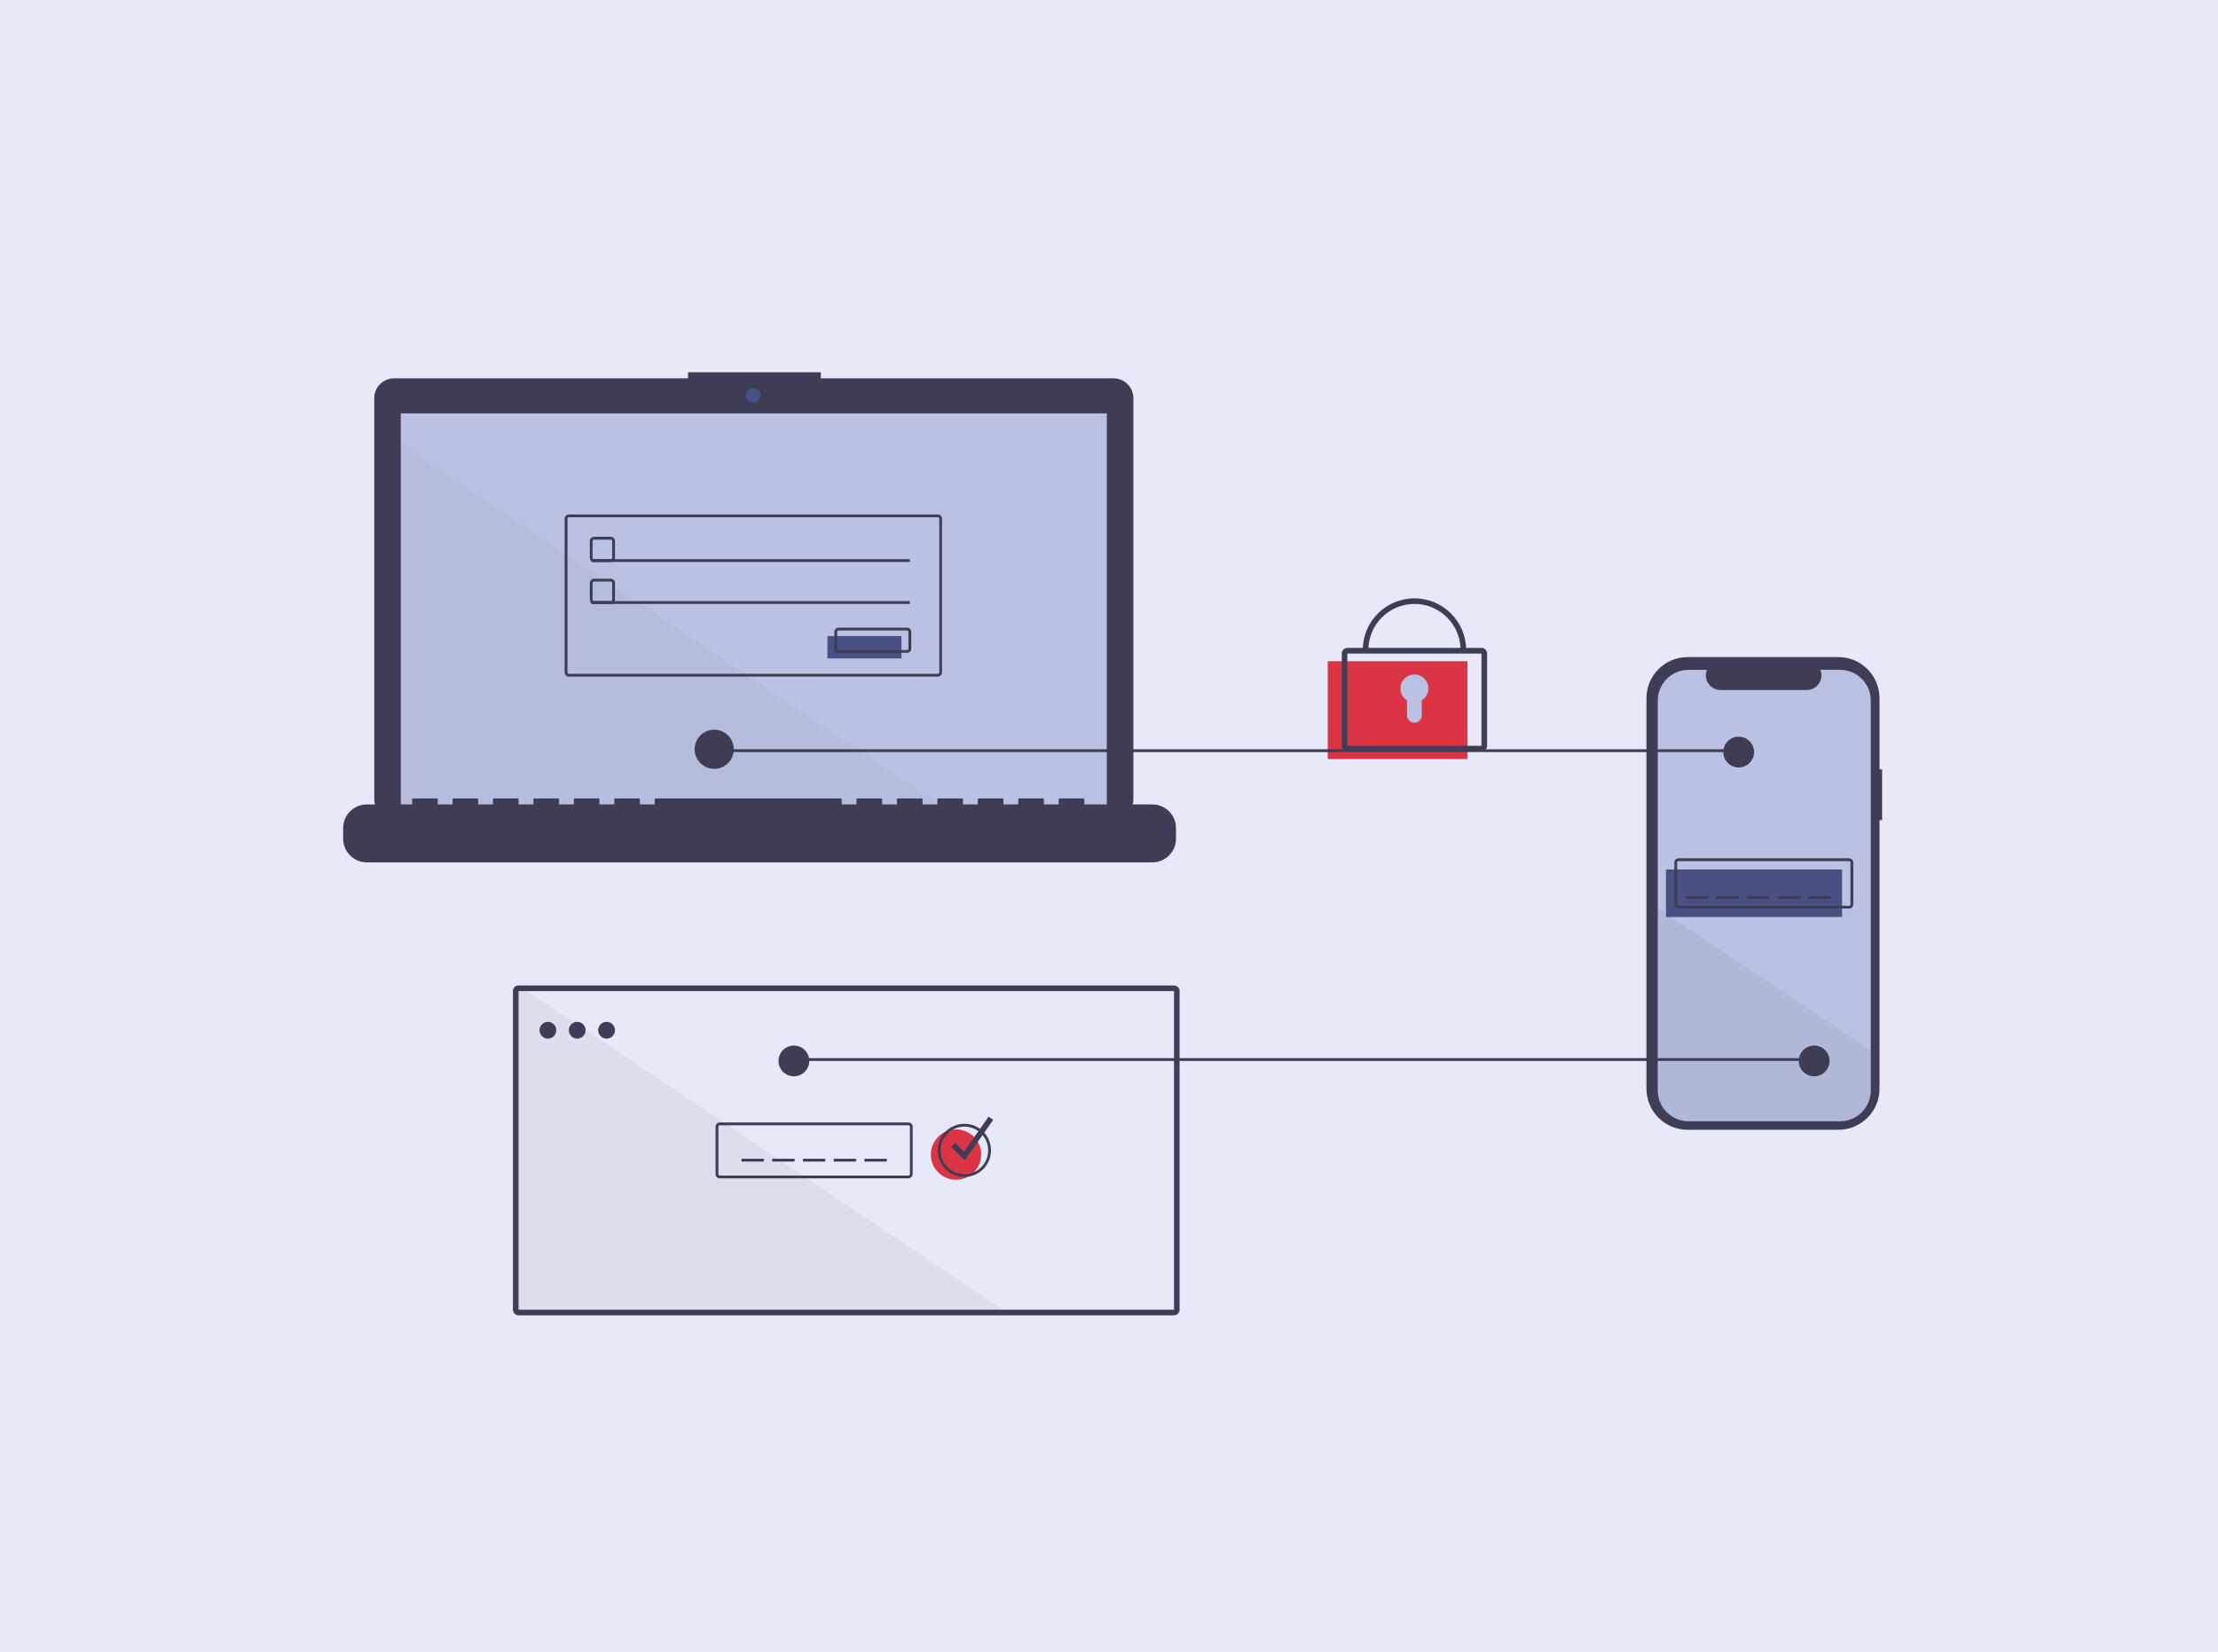 <?xml version="1.0" encoding="UTF-8"?>
<svg id="Layer_1" data-name="Layer 1" xmlns="http://www.w3.org/2000/svg" viewBox="0 0 333 248">
  <defs>
    <style>
      .cls-1 {
        opacity: .03;
      }

      .cls-1, .cls-2 {
        isolation: isolate;
      }

      .cls-1, .cls-2, .cls-3, .cls-4, .cls-5, .cls-6, .cls-7 {
        stroke-width: 0px;
      }

      .cls-2 {
        opacity: .05;
      }

      .cls-3 {
        fill: #495182;
      }

      .cls-4 {
        fill: #3f3d56;
      }

      .cls-5 {
        fill: #db3545;
      }

      .cls-6 {
        fill: #bac1e2;
      }

      .cls-7 {
        fill: #e7e9f9;
      }
    </style>
  </defs>
  <rect class="cls-7" width="333" height="248"/>
  <g>
    <path class="cls-4" d="M282.57,115.51h-.39v-10.68c0-3.42-2.77-6.18-6.18-6.18h-22.63c-3.42,0-6.18,2.77-6.18,6.18h0v58.61c0,3.42,2.77,6.18,6.18,6.18h22.63c3.42,0,6.18-2.77,6.18-6.18h0v-40.32h.39v-7.6Z"/>
    <path class="cls-6" d="M280.87,105.19v58.53c0,2.55-2.07,4.62-4.62,4.62h-22.74c-2.55,0-4.62-2.07-4.62-4.62h0v-58.53c0-2.55,2.07-4.62,4.62-4.62h2.76c-.46,1.12.08,2.4,1.21,2.86.26.11.54.16.82.16h12.97c1.21,0,2.19-.98,2.19-2.19,0-.29-.06-.57-.16-.84h2.95c2.55,0,4.62,2.07,4.62,4.62Z"/>
    <rect class="cls-3" x="250.12" y="130.54" width="26.44" height="7.13"/>
    <path class="cls-4" d="M277.61,136.41h-25.6c-.35,0-.63-.28-.63-.63v-6.29c0-.35.28-.63.63-.63h25.6c.35,0,.63.28.63.63v6.29c0,.35-.28.63-.63.63ZM252.01,129.28c-.12,0-.21.09-.21.21v6.29c0,.12.09.21.21.21h25.6c.12,0,.21-.09.21-.21v-6.29c0-.12-.09-.21-.21-.21h-25.6Z"/>
    <rect class="cls-4" x="253.06" y="134.52" width="3.36" height=".42"/>
    <rect class="cls-4" x="257.68" y="134.52" width="3.36" height=".42"/>
    <rect class="cls-4" x="262.29" y="134.52" width="3.36" height=".42"/>
    <rect class="cls-4" x="266.91" y="134.52" width="3.36" height=".42"/>
    <rect class="cls-4" x="271.53" y="134.52" width="3.36" height=".42"/>
    <path class="cls-2" d="M280.87,157.76v5.95c0,2.55-2.07,4.62-4.62,4.62h-22.74c-2.55,0-4.62-2.07-4.62-4.62h0v-27.38l31.98,21.42Z"/>
    <path class="cls-2" d="M151.87,197.47h-73.6c-.23,0-.42-.19-.42-.42v-47.84c0-.23.19-.42.42-.42h.93l72.67,48.68Z"/>
    <rect class="cls-4" x="118.56" y="158.86" width="153.81" height=".42"/>
    <path class="cls-4" d="M167.19,56.8h-43.96v-.91h-19.93v.91h-44.14c-1.64,0-2.97,1.33-2.97,2.97h0v60.19c0,1.64,1.33,2.97,2.97,2.97h108.03c1.64,0,2.97-1.33,2.97-2.97v-60.19c0-1.64-1.33-2.97-2.97-2.97h0Z"/>
    <rect class="cls-6" x="60.17" y="62.06" width="106" height="59.8"/>
    <circle class="cls-3" cx="113.08" cy="59.34" r="1.09"/>
    <path class="cls-4" d="M91.7,84.37h-2.52c-.35,0-.63-.28-.63-.63v-2.52c0-.35.28-.63.63-.63h2.52c.35,0,.63.28.63.63v2.52c0,.35-.28.63-.63.63ZM89.18,81.02c-.12,0-.21.09-.21.21v2.52c0,.12.09.21.21.21h2.52c.12,0,.21-.09.21-.21v-2.52c0-.12-.09-.21-.21-.21h-2.52Z"/>
    <rect class="cls-4" x="88.76" y="83.95" width="47.84" height=".42"/>
    <rect class="cls-3" x="124.22" y="95.49" width="11.12" height="3.36"/>
    <path class="cls-4" d="M136.18,98.01h-10.28c-.35,0-.63-.28-.63-.63v-2.52c0-.35.28-.63.63-.63h10.28c.35,0,.63.28.63.63v2.52c0,.35-.28.63-.63.63ZM125.9,94.65c-.12,0-.21.09-.21.21v2.52c0,.12.09.21.21.21h10.28c.12,0,.21-.09.21-.21v-2.52c0-.12-.09-.21-.21-.21h-10.28Z"/>
    <rect class="cls-5" x="199.34" y="99.27" width="20.98" height="14.69"/>
    <path class="cls-4" d="M222.43,112.8h-20.14c-.46,0-.84-.38-.84-.84v-13.85c0-.46.38-.84.84-.84h20.14c.46,0,.84.38.84.84v13.85c0,.46-.38.84-.84.84ZM202.28,98.12v13.85h20.14v-13.85h-20.14Z"/>
    <path class="cls-4" d="M220.12,97.59h-.84c0-3.82-3.1-6.92-6.92-6.92s-6.92,3.1-6.92,6.92h-.84c0-4.29,3.48-7.76,7.76-7.76s7.76,3.48,7.76,7.76Z"/>
    <path class="cls-6" d="M214.45,103.36c0-1.16-.94-2.1-2.1-2.1-1.16,0-2.1.94-2.1,2.1,0,.72.37,1.4.99,1.78v2.25c0,.61.5,1.11,1.11,1.11h0c.61,0,1.11-.5,1.11-1.11h0v-2.25c.61-.38.99-1.05.99-1.78Z"/>
    <rect class="cls-4" x="111.32" y="173.97" width="3.36" height=".42"/>
    <rect class="cls-4" x="115.94" y="173.97" width="3.36" height=".42"/>
    <rect class="cls-4" x="120.55" y="173.97" width="3.36" height=".42"/>
    <rect class="cls-4" x="125.17" y="173.97" width="3.36" height=".42"/>
    <rect class="cls-4" x="129.78" y="173.97" width="3.36" height=".42"/>
    <path class="cls-4" d="M176.26,197.47h-98.41c-.46,0-.84-.38-.84-.84v-47.84c0-.46.38-.84.84-.84h98.41c.46,0,.84.38.84.84v47.84c0,.46-.38.84-.84.84ZM77.85,148.79v47.84h98.41v-47.84h-98.41Z"/>
    <circle class="cls-4" cx="82.26" cy="154.67" r="1.26"/>
    <circle class="cls-4" cx="86.66" cy="154.67" r="1.26"/>
    <circle class="cls-4" cx="91.07" cy="154.67" r="1.26"/>
    <path class="cls-4" d="M136.39,176.91h-28.33c-.35,0-.63-.28-.63-.63v-7.13c0-.35.28-.63.63-.63h28.33c.35,0,.63.28.63.63v7.13c0,.35-.28.63-.63.63ZM108.07,168.94c-.12,0-.21.09-.21.21v7.13c0,.12.09.21.21.21h28.33c.12,0,.21-.09.21-.21v-7.13c0-.12-.09-.21-.21-.21h-28.33Z"/>
    <circle class="cls-5" cx="143.53" cy="173.34" r="3.78"/>
    <path class="cls-4" d="M144.79,176.7c-2.2,0-3.99-1.78-3.99-3.99s1.78-3.99,3.99-3.99,3.99,1.78,3.99,3.99h0c0,2.2-1.79,3.98-3.99,3.99ZM144.79,169.14c-1.97,0-3.57,1.6-3.57,3.57s1.6,3.57,3.57,3.57,3.57-1.6,3.57-3.57c0-1.97-1.6-3.56-3.57-3.57Z"/>
    <polygon class="cls-4" points="144.84 174.2 142.81 172.17 143.41 171.58 144.73 172.9 148.43 167.64 149.12 168.13 144.84 174.2"/>
    <polygon class="cls-1" points="142.67 121.85 60.17 121.85 60.17 66.59 142.67 121.85"/>
    <path class="cls-4" d="M173.14,120.77h-10.35v-.75c0-.08-.07-.15-.15-.15h-3.55c-.08,0-.15.07-.15.15h0v.75h-2.22v-.75c0-.08-.07-.15-.15-.15h-3.55c-.08,0-.15.07-.15.15h0v.75h-2.22v-.75c0-.08-.07-.15-.15-.15h-3.55c-.08,0-.15.07-.15.15h0v.75h-2.22v-.75c0-.08-.07-.15-.15-.15h-3.55c-.08,0-.15.07-.15.15h0v.75h-2.22v-.75c0-.08-.07-.15-.15-.15h-3.55c-.08,0-.15.07-.15.15h0v.75h-2.22v-.75c0-.08-.07-.15-.15-.15h-3.55c-.08,0-.15.07-.15.15h0v.75h-2.22v-.75c0-.08-.07-.15-.15-.15h-27.78c-.08,0-.15.07-.15.15h0v.75h-2.22v-.75c0-.08-.07-.15-.15-.15h-3.55c-.08,0-.15.07-.15.15h0v.75h-2.22v-.75c0-.08-.07-.15-.15-.15h-3.55c-.08,0-.15.07-.15.15h0v.75h-2.22v-.75c0-.08-.07-.15-.15-.15h-3.55c-.08,0-.15.07-.15.15h0v.75h-2.22v-.75c0-.08-.07-.15-.15-.15h-3.55c-.08,0-.15.07-.15.15h0v.75h-2.22v-.75c0-.08-.07-.15-.15-.15h-3.55c-.08,0-.15.07-.15.15h0v.75h-2.22v-.75c0-.08-.07-.15-.15-.15h-3.55c-.08,0-.15.07-.15.15h0v.75h-6.8c-1.96,0-3.55,1.59-3.55,3.55v1.6c0,1.96,1.59,3.55,3.55,3.55h117.94c1.96,0,3.55-1.59,3.55-3.55v-1.6c0-1.96-1.59-3.55-3.55-3.55h0Z"/>
    <path class="cls-4" d="M140.8,101.58h-55.4c-.35,0-.63-.28-.63-.63v-23.08c0-.35.28-.63.63-.63h55.4c.35,0,.63.28.63.63v23.08c0,.35-.28.63-.63.63ZM85.41,77.66c-.12,0-.21.09-.21.21v23.08c0,.12.09.21.21.21h55.4c.12,0,.21-.09.21-.21v-23.08c0-.12-.09-.21-.21-.21h-55.4Z"/>
    <path class="cls-4" d="M91.7,90.67h-2.52c-.35,0-.63-.28-.63-.63v-2.52c0-.35.28-.63.63-.63h2.52c.35,0,.63.28.63.63v2.52c0,.35-.28.63-.63.63ZM89.18,87.31c-.12,0-.21.09-.21.21v2.52c0,.12.09.21.21.21h2.52c.12,0,.21-.09.21-.21v-2.52c0-.12-.09-.21-.21-.21h-2.52Z"/>
    <rect class="cls-4" x="88.76" y="90.25" width="47.84" height=".42"/>
    <rect class="cls-4" x="107.23" y="112.49" width="153.81" height=".42"/>
    <circle class="cls-4" cx="107.23" cy="112.49" r="2.94"/>
    <circle class="cls-4" cx="261.04" cy="112.91" r="2.31"/>
    <circle class="cls-4" cx="272.37" cy="159.28" r="2.31"/>
    <circle class="cls-4" cx="119.19" cy="159.28" r="2.31"/>
  </g>
</svg>